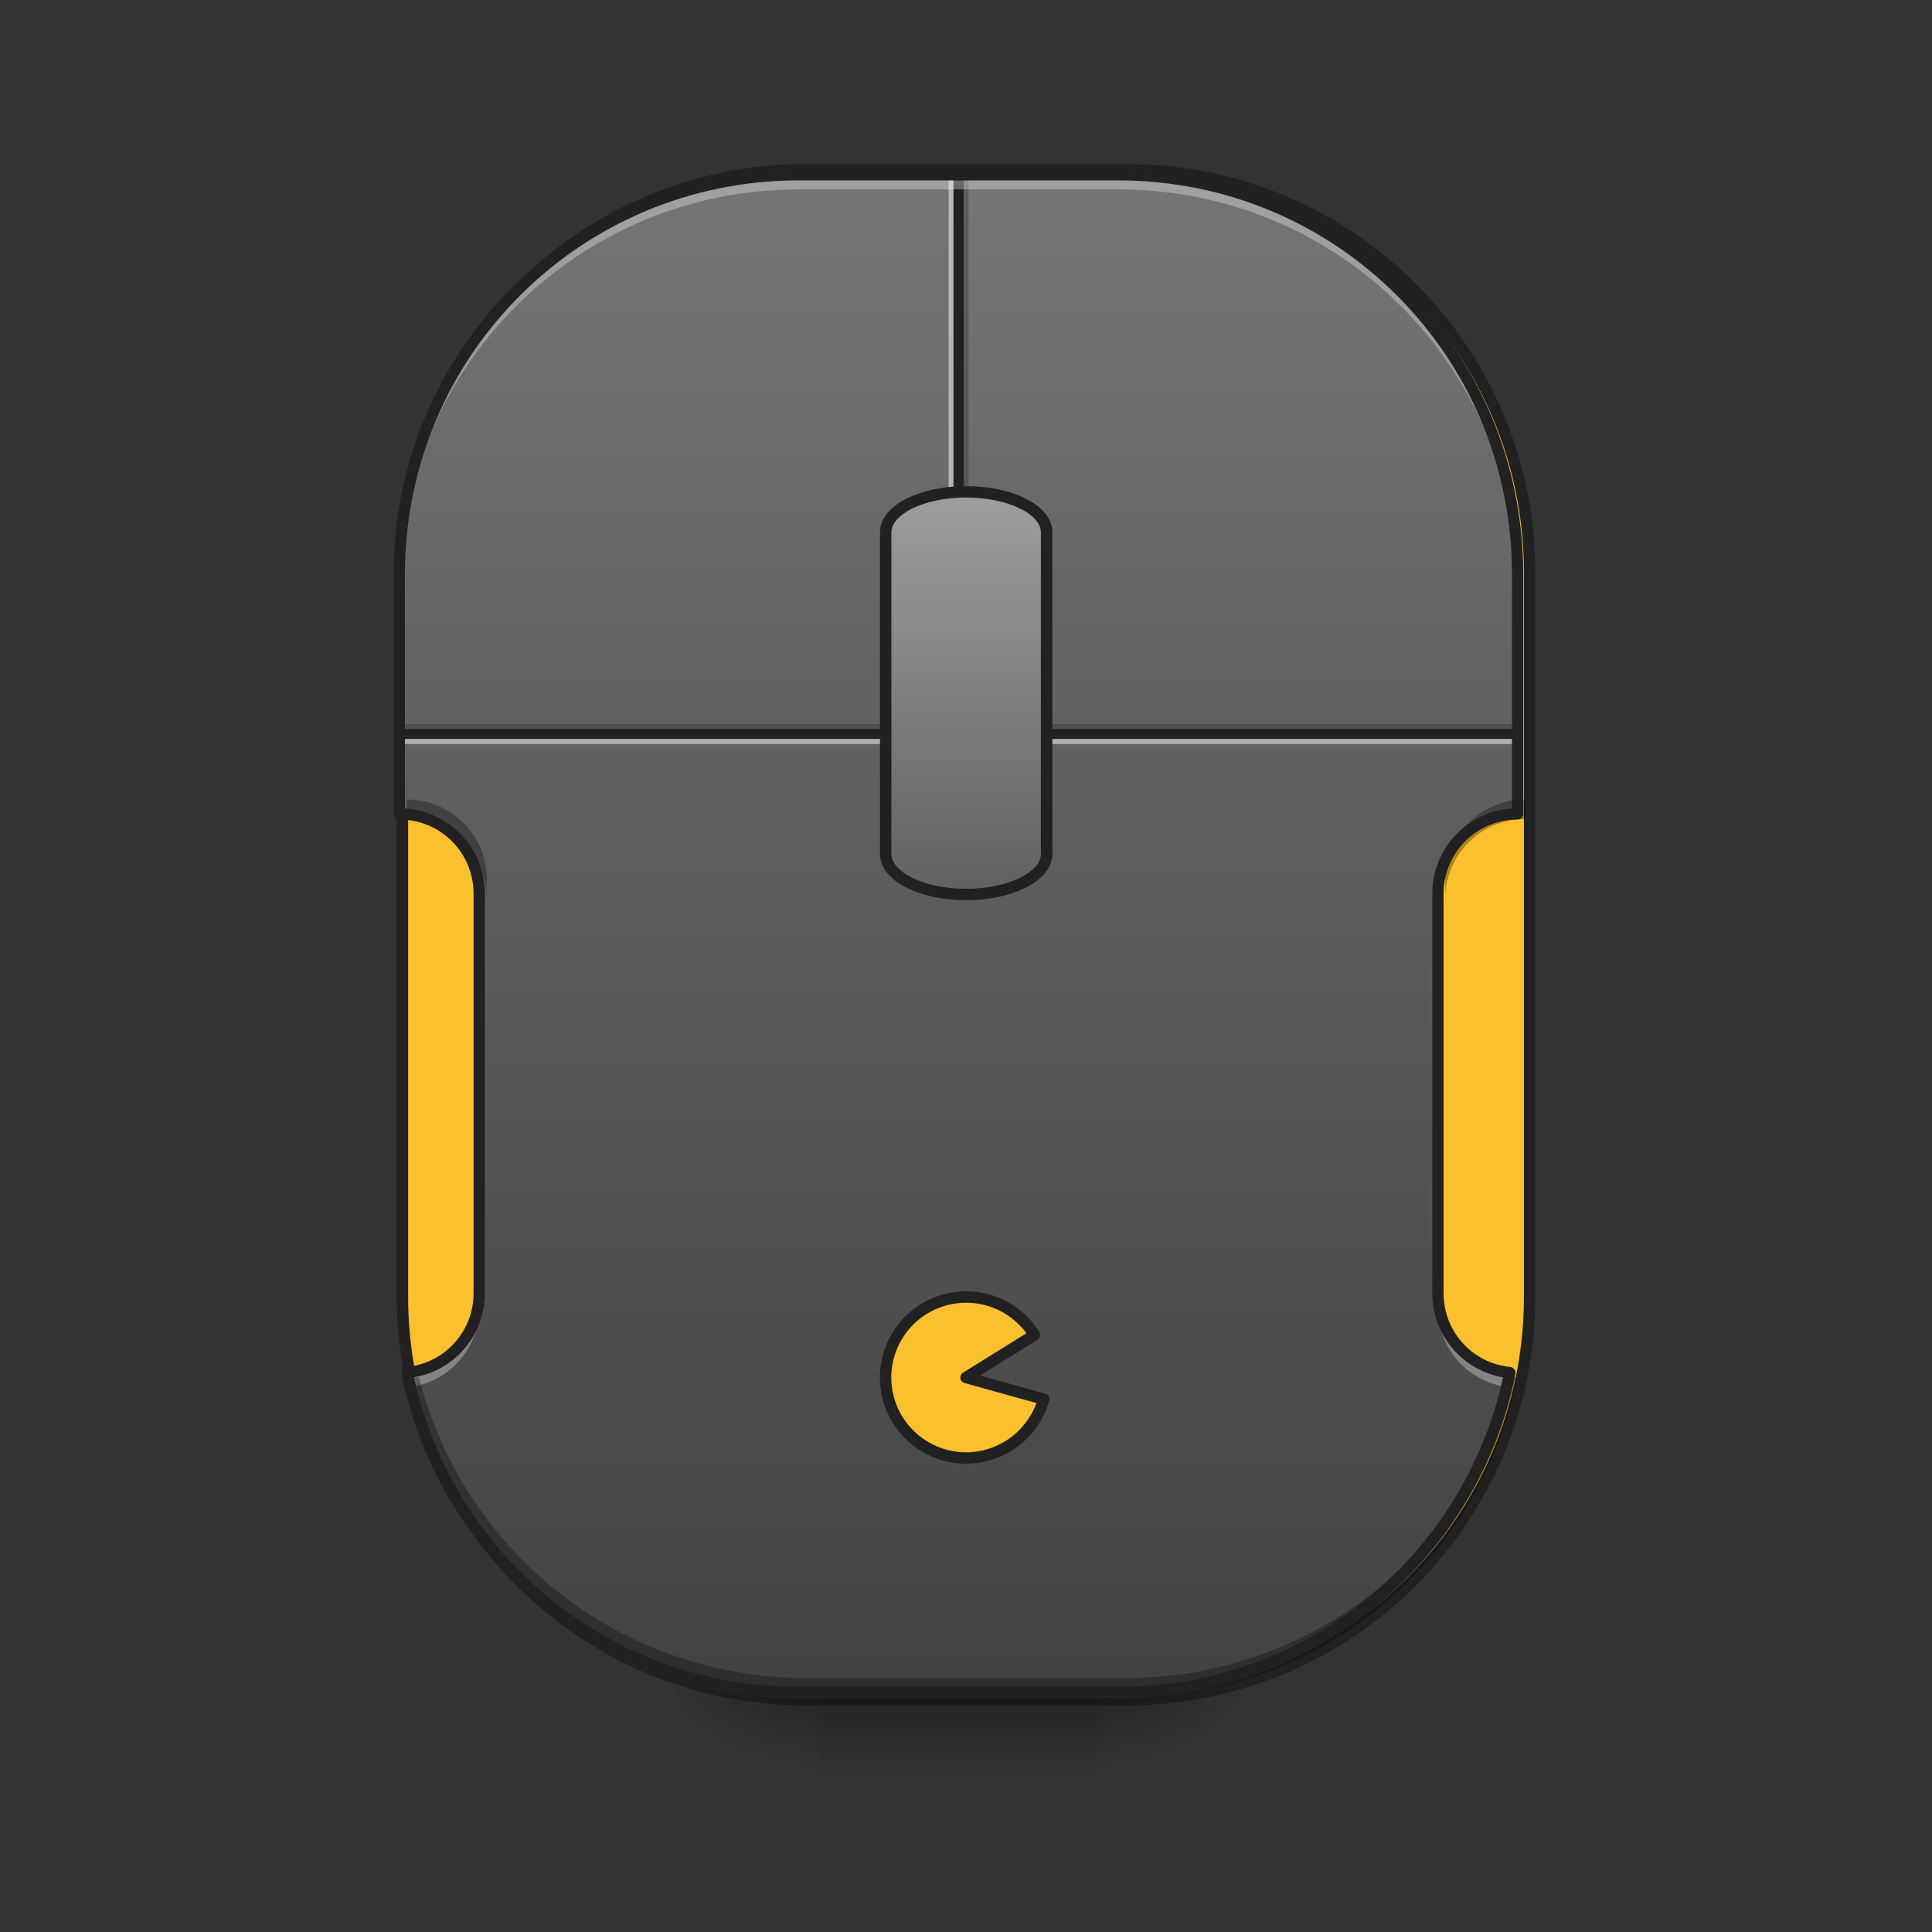 <?xml version="1.0" encoding="UTF-8"?>
<svg xmlns="http://www.w3.org/2000/svg" xmlns:xlink="http://www.w3.org/1999/xlink" width="32pt" height="32pt" viewBox="0 0 32 32" version="1.1">
<rect x="0" y="0" width="32" height="32" fill="#333333" stroke="none"/>
<defs>
<radialGradient id="radial0" gradientUnits="userSpaceOnUse" cx="450.909" cy="189.579" fx="450.909" fy="189.579" r="21.167" gradientTransform="matrix(0,-0.078,-0.141,-0,44.523,63.595)">
<stop offset="0" style="stop-color:rgb(0%,0%,0%);stop-opacity:0.314;"/>
<stop offset="0.222" style="stop-color:rgb(0%,0%,0%);stop-opacity:0.275;"/>
<stop offset="1" style="stop-color:rgb(0%,0%,0%);stop-opacity:0;"/>
</radialGradient>
<radialGradient id="radial1" gradientUnits="userSpaceOnUse" cx="450.909" cy="189.579" fx="450.909" fy="189.579" r="21.167" gradientTransform="matrix(-0,0.078,0.141,0,-12.77,-7.527)">
<stop offset="0" style="stop-color:rgb(0%,0%,0%);stop-opacity:0.314;"/>
<stop offset="0.222" style="stop-color:rgb(0%,0%,0%);stop-opacity:0.275;"/>
<stop offset="1" style="stop-color:rgb(0%,0%,0%);stop-opacity:0;"/>
</radialGradient>
<radialGradient id="radial2" gradientUnits="userSpaceOnUse" cx="450.909" cy="189.579" fx="450.909" fy="189.579" r="21.167" gradientTransform="matrix(-0,-0.078,0.141,-0,-12.77,63.595)">
<stop offset="0" style="stop-color:rgb(0%,0%,0%);stop-opacity:0.314;"/>
<stop offset="0.222" style="stop-color:rgb(0%,0%,0%);stop-opacity:0.275;"/>
<stop offset="1" style="stop-color:rgb(0%,0%,0%);stop-opacity:0;"/>
</radialGradient>
<radialGradient id="radial3" gradientUnits="userSpaceOnUse" cx="450.909" cy="189.579" fx="450.909" fy="189.579" r="21.167" gradientTransform="matrix(0,0.078,-0.141,0,44.523,-7.527)">
<stop offset="0" style="stop-color:rgb(0%,0%,0%);stop-opacity:0.314;"/>
<stop offset="0.222" style="stop-color:rgb(0%,0%,0%);stop-opacity:0.275;"/>
<stop offset="1" style="stop-color:rgb(0%,0%,0%);stop-opacity:0;"/>
</radialGradient>
<linearGradient id="linear0" gradientUnits="userSpaceOnUse" x1="255.323" y1="233.5" x2="255.323" y2="254.667" gradientTransform="matrix(0.013,0,0,0.063,12.465,13.439)">
<stop offset="0" style="stop-color:rgb(0%,0%,0%);stop-opacity:0.275;"/>
<stop offset="1" style="stop-color:rgb(0%,0%,0%);stop-opacity:0;"/>
</linearGradient>
<linearGradient id="linear1" gradientUnits="userSpaceOnUse" x1="254" y1="-20.5" x2="254" y2="233.5" gradientTransform="matrix(0.063,0,0,0.063,0,13.439)">
<stop offset="0" style="stop-color:rgb(38.039%,38.039%,38.039%);stop-opacity:1;"/>
<stop offset="1" style="stop-color:rgb(25.882%,25.882%,25.882%);stop-opacity:1;"/>
</linearGradient>
<linearGradient id="linear2" gradientUnits="userSpaceOnUse" x1="960" y1="735.118" x2="960" y2="175.118" gradientTransform="matrix(0.017,0,0,0.017,0,0)">
<stop offset="0" style="stop-color:rgb(38.039%,38.039%,38.039%);stop-opacity:1;"/>
<stop offset="1" style="stop-color:rgb(45.882%,45.882%,45.882%);stop-opacity:1;"/>
</linearGradient>
<linearGradient id="linear3" gradientUnits="userSpaceOnUse" x1="960" y1="735.118" x2="960" y2="175.118" gradientTransform="matrix(0.017,0,0,0.017,0,0)">
<stop offset="0" style="stop-color:rgb(38.039%,38.039%,38.039%);stop-opacity:1;"/>
<stop offset="1" style="stop-color:rgb(45.882%,45.882%,45.882%);stop-opacity:1;"/>
</linearGradient>
<linearGradient id="linear4" gradientUnits="userSpaceOnUse" x1="254" y1="64.167" x2="254" y2="-41.667" gradientTransform="matrix(1,0,0,1,0,-42.333)">
<stop offset="0" style="stop-color:rgb(38.039%,38.039%,38.039%);stop-opacity:1;"/>
<stop offset="1" style="stop-color:rgb(61.961%,61.961%,61.961%);stop-opacity:1;"/>
</linearGradient>
</defs>
<g id="surface1">
<path style="fill-rule:nonzero;fill:rgb(98.431%,75.294%,17.647%);fill-opacity:1;stroke-width:3;stroke-linecap:square;stroke-linejoin:round;stroke:rgb(12.941%,12.941%,12.941%);stroke-opacity:1;stroke-miterlimit:4;" d="M 211.667 -168.692 L 296.347 -168.692 C 354.779 -168.692 402.149 -121.259 402.149 -62.827 L 402.149 127.655 C 402.149 186.087 354.779 233.52 296.347 233.52 L 211.667 233.52 C 153.235 233.52 105.802 186.087 105.802 127.655 L 105.802 -62.827 C 105.802 -121.259 153.235 -168.692 211.667 -168.692 Z M 211.667 -168.692 " transform="matrix(0.063,0,0,0.063,0,13.439)"/>
<path style=" stroke:none;fill-rule:nonzero;fill:url(#radial0);" d="M 18.191 28.035 L 20.84 28.035 L 20.84 26.711 L 18.191 26.711 Z M 18.191 28.035 "/>
<path style=" stroke:none;fill-rule:nonzero;fill:url(#radial1);" d="M 13.562 28.035 L 10.914 28.035 L 10.914 29.355 L 13.562 29.355 Z M 13.562 28.035 "/>
<path style=" stroke:none;fill-rule:nonzero;fill:url(#radial2);" d="M 13.562 28.035 L 10.914 28.035 L 10.914 26.711 L 13.562 26.711 Z M 13.562 28.035 "/>
<path style=" stroke:none;fill-rule:nonzero;fill:url(#radial3);" d="M 18.191 28.035 L 20.84 28.035 L 20.84 29.355 L 18.191 29.355 Z M 18.191 28.035 "/>
<path style=" stroke:none;fill-rule:nonzero;fill:url(#linear0);" d="M 13.562 27.703 L 18.191 27.703 L 18.191 29.355 L 13.562 29.355 Z M 13.562 27.703 "/>
<path style=" stroke:none;fill-rule:nonzero;fill:url(#linear1);" d="M 13.23 2.895 C 9.566 2.895 6.613 5.848 6.613 9.512 L 6.613 13.48 C 7.348 13.48 7.938 14.07 7.938 14.805 L 7.938 21.418 C 7.938 22.109 7.418 22.672 6.746 22.734 C 7.352 25.766 10.016 28.035 13.23 28.035 L 18.523 28.035 C 21.734 28.035 24.402 25.766 25.008 22.734 C 24.336 22.672 23.816 22.109 23.816 21.418 L 23.816 14.805 C 23.816 14.07 24.406 13.48 25.137 13.48 L 25.137 9.512 C 25.137 5.848 22.188 2.895 18.523 2.895 Z M 13.23 2.895 "/>
<path style=" stroke:none;fill-rule:nonzero;fill:url(#linear2);" d="M 13.23 2.895 C 9.566 2.895 6.613 5.848 6.613 9.512 L 6.613 12.156 L 25.137 12.156 L 25.137 9.512 C 25.137 5.848 22.188 2.895 18.523 2.895 Z M 13.23 2.895 "/>
<path style=" stroke:none;fill-rule:nonzero;fill:url(#linear3);" d="M 13.23 2.895 C 9.566 2.895 6.613 5.848 6.613 9.512 L 6.613 12.156 L 15.875 12.156 L 15.875 2.895 Z M 13.23 2.895 "/>
<path style=" stroke:none;fill-rule:nonzero;fill:rgb(0%,0%,0%);fill-opacity:0.196;" d="M 16.043 2.895 L 16.043 12.156 L 15.875 12.156 L 15.875 2.895 Z M 16.043 2.895 "/>
<path style=" stroke:none;fill-rule:nonzero;fill:rgb(90.196%,90.196%,90.196%);fill-opacity:0.588;" d="M 15.875 2.895 L 15.875 12.156 L 15.711 12.156 L 15.711 2.895 Z M 15.875 2.895 "/>
<path style=" stroke:none;fill-rule:nonzero;fill:rgb(12.941%,12.941%,12.941%);fill-opacity:0.992;" d="M 15.961 2.895 L 15.961 12.156 L 15.793 12.156 L 15.793 2.895 Z M 15.961 2.895 "/>
<path style=" stroke:none;fill-rule:nonzero;fill:rgb(0%,0%,0%);fill-opacity:0.196;" d="M 6.613 11.992 L 25.137 11.992 L 25.137 12.156 L 6.613 12.156 Z M 6.613 11.992 "/>
<path style=" stroke:none;fill-rule:nonzero;fill:rgb(90.196%,90.196%,90.196%);fill-opacity:0.588;" d="M 6.613 12.156 L 25.137 12.156 L 25.137 12.324 L 6.613 12.324 Z M 6.613 12.156 "/>
<path style=" stroke:none;fill-rule:nonzero;fill:rgb(12.941%,12.941%,12.941%);fill-opacity:0.992;" d="M 6.613 12.074 L 25.137 12.074 L 25.137 12.238 L 6.613 12.238 Z M 6.613 12.074 "/>
<path style="fill-rule:nonzero;fill:url(#linear4);stroke-width:3;stroke-linecap:square;stroke-linejoin:round;stroke:rgb(12.941%,12.941%,12.941%);stroke-opacity:1;stroke-miterlimit:4;" d="M 253.976 -84.013 C 265.662 -84.013 275.161 -79.263 275.161 -73.389 L 275.161 11.228 C 275.161 17.103 265.662 21.852 253.976 21.852 C 242.289 21.852 232.853 17.103 232.853 11.228 L 232.853 -73.389 C 232.853 -79.263 242.289 -84.013 253.976 -84.013 Z M 253.976 -84.013 " transform="matrix(0.063,0,0,0.063,0,13.439)"/>
<path style="fill-rule:nonzero;fill:rgb(98.431%,75.294%,17.647%);fill-opacity:1;stroke-width:3;stroke-linecap:square;stroke-linejoin:round;stroke:rgb(12.941%,12.941%,12.941%);stroke-opacity:1;stroke-miterlimit:4;" d="M 274.411 154.527 C 271.662 164.151 262.6 170.588 252.601 169.963 C 242.664 169.276 234.478 161.777 233.04 151.84 C 231.603 141.966 237.352 132.404 246.726 128.967 C 256.163 125.53 266.662 129.155 271.974 137.654 L 253.976 148.84 Z M 274.411 154.527 " transform="matrix(0.063,0,0,0.063,0,13.439)"/>
<path style=" stroke:none;fill-rule:nonzero;fill:rgb(100%,100%,100%);fill-opacity:0.314;" d="M 13.23 2.809 C 9.566 2.809 6.613 5.758 6.613 9.422 L 6.613 9.754 C 6.613 6.09 9.566 3.137 13.23 3.137 L 18.523 3.137 C 22.188 3.137 25.137 6.09 25.137 9.754 L 25.137 9.422 C 25.137 5.758 22.188 2.809 18.523 2.809 Z M 7.938 21.332 C 7.938 22.02 7.418 22.582 6.746 22.648 C 6.766 22.754 6.793 22.863 6.82 22.969 C 7.453 22.871 7.938 22.324 7.938 21.66 Z M 23.816 21.332 L 23.816 21.66 C 23.816 22.324 24.301 22.871 24.934 22.969 C 24.961 22.863 24.984 22.754 25.008 22.648 C 24.336 22.582 23.816 22.02 23.816 21.332 Z M 23.816 21.332 "/>
<path style=" stroke:none;fill-rule:nonzero;fill:rgb(0%,0%,0%);fill-opacity:0.314;" d="M 6.738 13.242 L 6.738 13.566 C 7.473 13.566 8.062 14.156 8.062 14.887 L 8.062 14.562 C 8.062 13.832 7.473 13.242 6.738 13.242 Z M 25.262 13.242 C 24.527 13.242 23.938 13.832 23.938 14.562 L 23.938 14.887 C 23.938 14.156 24.527 13.566 25.262 13.566 Z M 6.941 22.812 C 6.918 22.816 6.891 22.816 6.867 22.82 C 7.477 25.852 10.141 28.117 13.355 28.117 L 18.645 28.117 C 21.859 28.117 24.523 25.852 25.133 22.82 C 25.105 22.816 25.082 22.816 25.059 22.812 C 24.336 25.68 21.746 27.793 18.645 27.793 L 13.355 27.793 C 10.254 27.793 7.664 25.68 6.941 22.812 Z M 6.941 22.812 "/>
<path style=" stroke:none;fill-rule:nonzero;fill:rgb(12.941%,12.941%,12.941%);fill-opacity:1;" d="M 13.23 2.801 C 9.516 2.801 6.52 5.797 6.52 9.512 L 6.52 13.48 C 6.52 13.531 6.562 13.574 6.613 13.574 C 7.297 13.574 7.844 14.121 7.844 14.805 L 7.844 21.418 C 7.844 22.059 7.359 22.582 6.734 22.641 C 6.711 22.645 6.688 22.66 6.672 22.68 C 6.652 22.699 6.648 22.727 6.652 22.754 C 7.27 25.828 9.973 28.129 13.23 28.129 L 18.523 28.129 C 21.781 28.129 24.484 25.828 25.102 22.754 C 25.105 22.727 25.098 22.699 25.082 22.68 C 25.066 22.66 25.043 22.645 25.016 22.641 C 24.391 22.582 23.91 22.059 23.91 21.418 L 23.91 14.805 C 23.91 14.121 24.457 13.574 25.137 13.574 C 25.191 13.574 25.23 13.531 25.23 13.48 L 25.23 9.512 C 25.23 5.797 22.238 2.801 18.523 2.801 Z M 13.23 2.988 L 18.523 2.988 C 22.137 2.988 25.043 5.898 25.043 9.512 L 25.043 13.391 C 24.305 13.441 23.723 14.051 23.723 14.805 L 23.723 21.418 C 23.723 22.117 24.227 22.699 24.895 22.812 C 24.258 25.75 21.656 27.941 18.523 27.941 L 13.23 27.941 C 10.094 27.941 7.496 25.75 6.859 22.812 C 7.527 22.699 8.031 22.117 8.031 21.418 L 8.031 14.805 C 8.031 14.051 7.449 13.441 6.707 13.391 L 6.707 9.512 C 6.707 5.898 9.617 2.988 13.23 2.988 Z M 13.23 2.988 "/>
</g>
</svg>
